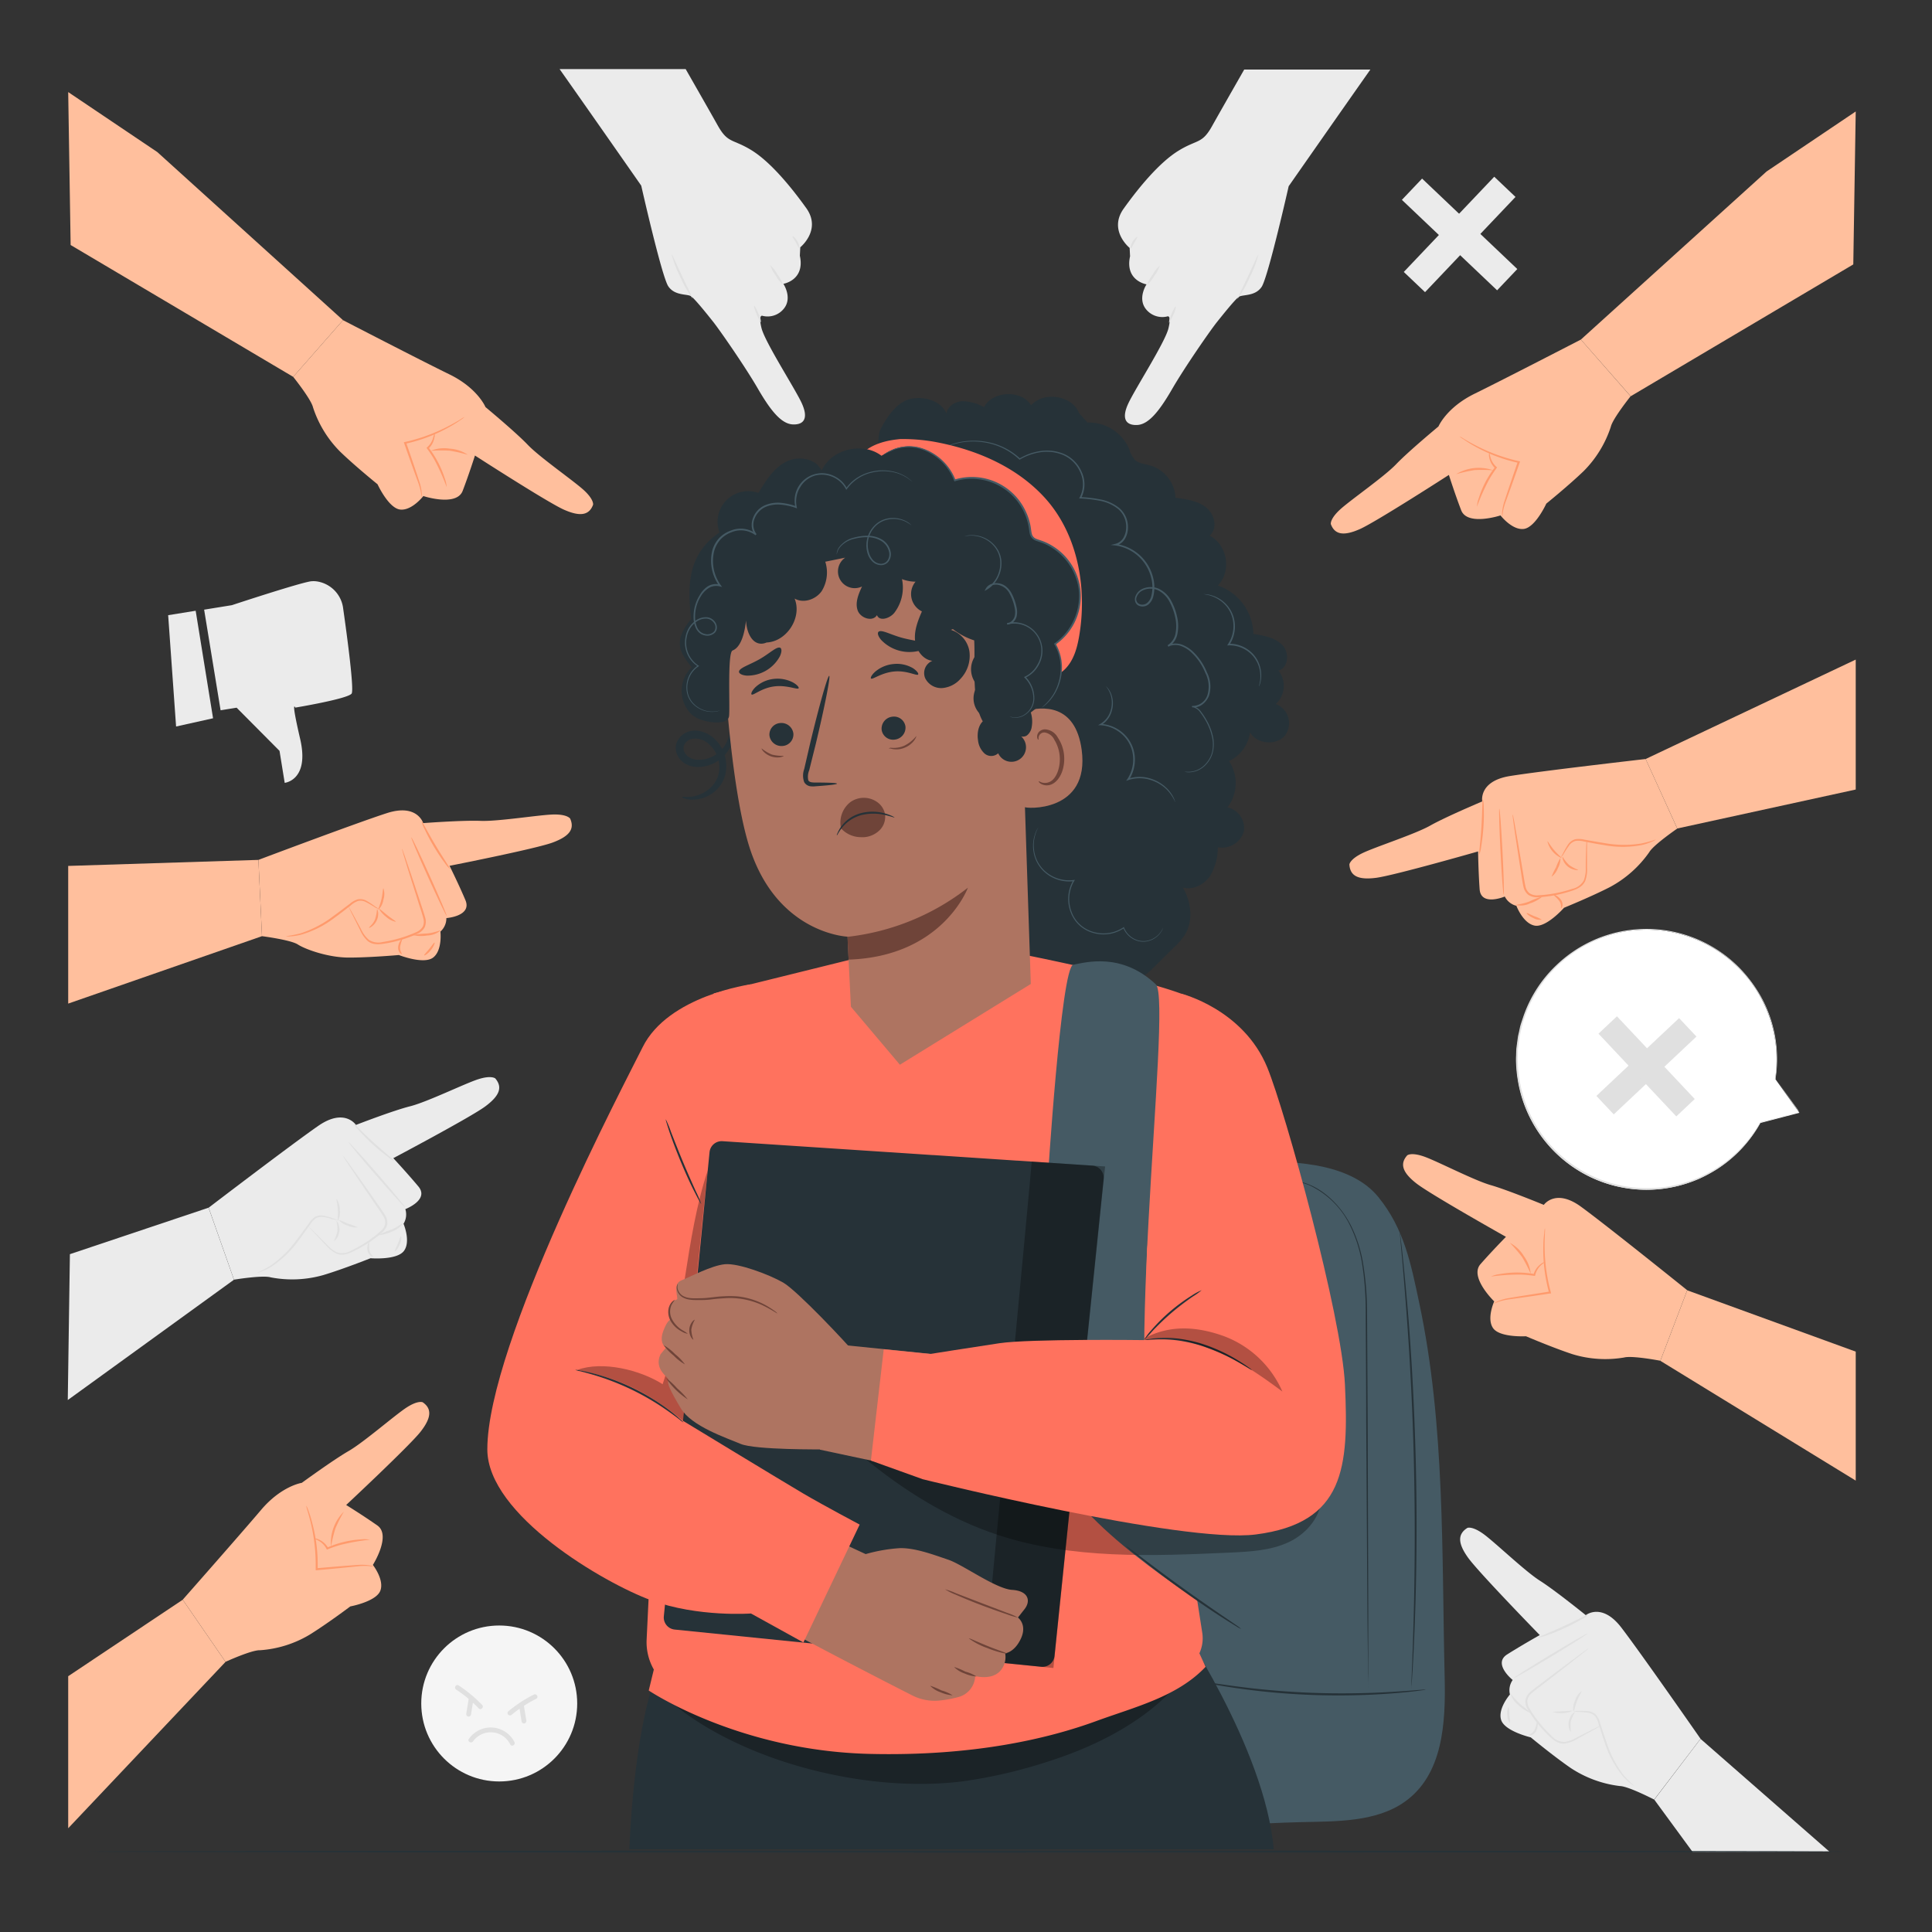 <svg xmlns="http://www.w3.org/2000/svg" viewBox="0 0 500 500"><rect x="0" y="0" width="500" height="500" fill="#333333" stroke="none"/><g id="freepik--background-complete--inject-2"><path d="M128.18,279.1s-1-.89-4.43.21-13.2,5.89-17.63,7-14,4.82-14,4.82-2.93-4.47-9.72.22S54,312.55,54,312.55l6.56,18.63s7.4-1.23,9.5-.6A29.44,29.44,0,0,0,83.63,330c5.21-1.56,12.26-4.37,12.26-4.37s6.86.57,8.67-1.92-.13-7-.13-7a4.59,4.59,0,0,0,.47-3.79s6.28-2.39,3.38-5.86-6.49-7.33-6.49-7.33,20-10.58,23.78-13.38S130.1,281.35,128.18,279.1Z" style="fill:#ebebeb"></path><path d="M102.14,300.53a7.8,7.8,0,0,1-1.77-1.15,49.61,49.61,0,0,1-3.93-3.24c-1.46-1.34-2.72-2.64-3.58-3.61a7.65,7.65,0,0,1-1.3-1.67c.11-.1,2.31,2.24,5.23,4.9S102.23,300.41,102.14,300.53Z" style="fill:#e0e0e0"></path><path d="M104.83,312.43c-.11.09-3.47-3.61-7.52-8.27s-7.23-8.51-7.13-8.6,3.48,3.6,7.53,8.26S104.94,312.33,104.83,312.43Z" style="fill:#e0e0e0"></path><path d="M79.62,317.25s.14.09.37.3l1,.95,3.58,3.56a8.37,8.37,0,0,0,2.67,2.06,4.58,4.58,0,0,0,3.68-.49,33.68,33.68,0,0,0,7.58-5,3.5,3.5,0,0,0,1.17-1.86,3.12,3.12,0,0,0-.5-2.06c-.77-1.27-1.68-2.49-2.46-3.65l-4.21-6.2-2.81-4.2L89,299.54a1.69,1.69,0,0,1-.23-.43,2.3,2.3,0,0,1,.32.37l.82,1.1,2.94,4.1,4.31,6.13c.8,1.18,1.68,2.33,2.51,3.68a3.67,3.67,0,0,1,.56,2.39A4,4,0,0,1,98.86,319a32.57,32.57,0,0,1-7.74,5,7.79,7.79,0,0,1-2,.67,3.68,3.68,0,0,1-2-.21,8.56,8.56,0,0,1-2.77-2.2l-3.47-3.68-.92-1A2,2,0,0,1,79.62,317.25Z" style="fill:#e0e0e0"></path><path d="M66.52,329.4A33.84,33.84,0,0,0,70,327.55a28.25,28.25,0,0,0,6.76-6.65c1.14-1.48,2.17-2.94,3.14-4.25a6,6,0,0,1,1.64-1.73,3.35,3.35,0,0,1,2.08-.33,17.52,17.52,0,0,1,2.82.82c.65.2,1,.24,1,.28a2.44,2.44,0,0,1-1.07-.09c-.69-.11-1.63-.52-2.81-.65a3,3,0,0,0-1.82.35,5.6,5.6,0,0,0-1.47,1.63c-1,1.32-2,2.79-3.12,4.28a26.1,26.1,0,0,1-7,6.65,13.75,13.75,0,0,1-2.65,1.27A3.69,3.69,0,0,1,66.52,329.4Z" style="fill:#e0e0e0"></path><path d="M87.43,316c-.15,0,.08-1.3,0-2.86s-.46-2.79-.32-2.84a4.71,4.71,0,0,1,.84,2.81A4.78,4.78,0,0,1,87.43,316Z" style="fill:#e0e0e0"></path><path d="M92.64,317.64a4.73,4.73,0,0,1-2.69-.47,4.8,4.8,0,0,1-2.31-1.45,14.45,14.45,0,0,1,2.5,1A16,16,0,0,1,92.64,317.64Z" style="fill:#e0e0e0"></path><path d="M86.45,321.12a10.84,10.84,0,0,0,.87-2.52,10.63,10.63,0,0,0-.27-2.66s.29.2.5.69a4.09,4.09,0,0,1-.46,3.94C86.77,321,86.49,321.17,86.45,321.12Z" style="fill:#e0e0e0"></path><path d="M97.85,319.68a21.3,21.3,0,0,1,3.36-1.43c1.86-.76,3.06-1.85,3.17-1.75a5.79,5.79,0,0,1-3,2.23A9.33,9.33,0,0,1,97.85,319.68Z" style="fill:#e0e0e0"></path><path d="M96.57,325.19c0,.06-.31.06-.67-.2a2.25,2.25,0,0,1-.81-1.44,3.71,3.71,0,0,1,.13-1.6c.12-.39.24-.61.31-.6s-.06,1,.07,2.12a2.64,2.64,0,0,0,.55,1.25C96.38,325,96.59,325.11,96.57,325.19Z" style="fill:#e0e0e0"></path><path d="M102.17,323.86c-.12-.09.35-.91.79-2s.69-2,.84-1.95a3.26,3.26,0,0,1-.36,2.15C103,323.21,102.28,323.94,102.17,323.86Z" style="fill:#e0e0e0"></path><polygon points="53.98 312.55 18.09 324.58 17.54 362.33 60.55 331.19 53.98 312.55" style="fill:#ebebeb"></polygon><path d="M322,18c-3.82,6.69-7.26,12.73-8.29,14.58C311.08,37.33,309.88,36,305,39s-10.17,9.35-14.2,15,1.55,10.16,1.55,10.16l.11,2.16c-1.39,6.36,4.26,7.27,4.26,7.27s-2.41,3.6-.14,6.43a5.41,5.41,0,0,0,5.53,1.87s1.14-.54.29,3.06-8.49,15.43-10.36,19.39-.73,5.76,2.22,5.65,5.71-3.48,9.08-9.3,9.93-15.24,11.56-17.28,4.75-5.94,5.71-6.59,4.21-.06,5.9-2.58,7-26.05,7-26.05S347.05,28.8,354.65,18Z" style="fill:#ebebeb"></path><path d="M325.67,65.88a27.33,27.33,0,0,1-2.26,5.93,27.23,27.23,0,0,1-3.13,5.51c-.13-.07,1.18-2.58,2.66-5.74S325.53,65.83,325.67,65.88Z" style="fill:#e0e0e0"></path><path d="M300.16,68.73a8.91,8.91,0,0,1-1.43,2.66,8.79,8.79,0,0,1-1.87,2.37,8.91,8.91,0,0,1,1.43-2.66A8.77,8.77,0,0,1,300.16,68.73Z" style="fill:#e0e0e0"></path><path d="M294.34,61.3c.11.11-.35.72-.8,1.53s-.74,1.51-.89,1.47-.06-.85.44-1.73S294.25,61.2,294.34,61.3Z" style="fill:#e0e0e0"></path><path d="M304.28,79.32a5,5,0,0,1-.63,2.17c-.48,1.15-1,2-1.11,2a5.15,5.15,0,0,1,.63-2.18C303.65,80.15,304.15,79.26,304.28,79.32Z" style="fill:#e0e0e0"></path><path d="M177.45,17.88c3.82,6.68,7.26,12.72,8.29,14.57,2.65,4.74,3.85,3.42,8.72,6.41s10.16,9.36,14.2,15S207.11,64,207.11,64L207,66.17c1.39,6.37-4.26,7.28-4.26,7.28s2.41,3.6.13,6.42a5.39,5.39,0,0,1-5.52,1.87s-1.14-.54-.3,3.07,8.5,15.42,10.37,19.38.73,5.77-2.22,5.65-5.71-3.47-9.08-9.29-9.94-15.24-11.56-17.28-4.75-5.94-5.72-6.6-4.2-.06-5.89-2.58-7-26.05-7-26.05-13.52-19.38-21.13-30.16Z" style="fill:#ebebeb"></path><path d="M173.8,65.74c.14,0,1.24,2.56,2.73,5.71s2.79,5.66,2.66,5.73a26.88,26.88,0,0,1-3.13-5.51A27.13,27.13,0,0,1,173.8,65.74Z" style="fill:#e0e0e0"></path><path d="M199.31,68.6A8.79,8.79,0,0,1,201.18,71a8.8,8.8,0,0,1,1.43,2.65,8.79,8.79,0,0,1-1.87-2.37A9.06,9.06,0,0,1,199.31,68.6Z" style="fill:#e0e0e0"></path><path d="M205.12,61.16c.1-.1.77.4,1.26,1.27s.57,1.71.44,1.73-.44-.67-.89-1.47S205,61.27,205.12,61.16Z" style="fill:#e0e0e0"></path><path d="M195.19,79.18c.13-.05.62.83,1.11,2a5.15,5.15,0,0,1,.63,2.18c-.14.06-.63-.83-1.11-2S195.05,79.24,195.19,79.18Z" style="fill:#e0e0e0"></path><path d="M57.09,183.82l4.15-.67,11.1,11.17,1.34,8.28s6.49-.64,4-11.37-1.25-8.1-1.25-8.1S90,180.87,91,179.5c.68-1-1.13-14.59-2.18-21.95a8.06,8.06,0,0,0-6.93-7.1,6.25,6.25,0,0,0-1.5,0C77,151,60,156.62,60,156.62l-7.17,1.16Z" style="fill:#ebebeb"></path><polygon points="45.57 188.02 43.52 159.21 50.64 158.06 55.14 185.89 45.57 188.02" style="fill:#ebebeb"></polygon><rect x="373.95" y="43.69" width="7.59" height="33.99" transform="translate(145.68 -243.49) rotate(43.53)" style="fill:#ebebeb"></rect><rect x="373.95" y="43.69" width="7.59" height="33.99" transform="translate(73.58 292.75) rotate(-46.47)" style="fill:#ebebeb"></rect><circle cx="129.2" cy="440.86" r="20.18" style="fill:#f5f5f5"></circle><path d="M118.06,437.27a32.71,32.71,0,0,1,5.83,4.86c.56.58,1.44-.3.89-.89a35.39,35.39,0,0,0-6.08-5.05c-.68-.44-1.31.64-.64,1.08Z" style="fill:#e0e0e0"></path><path d="M121.28,439.74l-.6,3.71a.62.62,0,0,0,1.2.34c.2-1.24.4-2.48.61-3.72a.65.65,0,0,0-.44-.77.63.63,0,0,0-.77.44Z" style="fill:#e0e0e0"></path><path d="M138.15,438.56a35.17,35.17,0,0,0-6.61,4.33.64.64,0,0,0,0,.89.65.65,0,0,0,.88,0,34,34,0,0,1,6.36-4.14c.72-.36.09-1.44-.63-1.08Z" style="fill:#e0e0e0"></path><path d="M134.4,441.85l.6,3.72a.62.62,0,0,0,.77.43.64.64,0,0,0,.44-.76c-.21-1.24-.41-2.48-.61-3.72a.64.64,0,0,0-.77-.44.64.64,0,0,0-.43.77Z" style="fill:#e0e0e0"></path><path d="M122.42,450.66a5.64,5.64,0,0,1,9.63.79c.37.72,1.45.09,1.08-.63a6.89,6.89,0,0,0-11.79-.79c-.47.65.61,1.28,1.08.63Z" style="fill:#e0e0e0"></path><path d="M465.67,288l-10.14,2.64a33.66,33.66,0,1,1,3.89-11.43v0Z" style="fill:#fff"></path><path d="M465.67,288l-.38-.57-1.17-1.68-4.62-6.61-.09-.13-.06.14v0l.16.05a33.38,33.38,0,0,0-3.75-21.24,36.07,36.07,0,0,0-3.12-4.66,33.36,33.36,0,0,0-9.16-8.08,33.7,33.7,0,0,0-40.51,4.4,33.12,33.12,0,0,0-8.76,13.55c-.22.66-.45,1.32-.66,2s-.31,1.35-.46,2l-.23,1-.14,1-.27,2c-.07.68-.06,1.37-.09,2.05a17.21,17.21,0,0,0,0,2,31.63,31.63,0,0,0,.39,4,33.76,33.76,0,0,0,29.41,28.44,33.79,33.79,0,0,0,12.23-.79,37,37,0,0,0,5.33-1.8,43.71,43.71,0,0,0,4.62-2.48,33.54,33.54,0,0,0,11.3-12.05l-.05,0,7.55-2,1.92-.52.64-.18-.68.16-1.95.49-7.53,1.91h0l0,0a33.49,33.49,0,0,1-11.3,11.91,45,45,0,0,1-4.59,2.44,37.57,37.57,0,0,1-5.28,1.76,33.6,33.6,0,0,1-35.49-13.18,34.09,34.09,0,0,1-5.69-14.24,30.51,30.51,0,0,1-.37-4,15,15,0,0,1,0-2c0-.67,0-1.35.09-2l.27-2,.13-1,.23-1c.16-.66.31-1.33.47-2s.43-1.3.64-2a33.5,33.5,0,0,1,21.82-21,33.42,33.42,0,0,1,36,11.24,36.92,36.92,0,0,1,3.11,4.61,31.83,31.83,0,0,1,2.15,4.72,33.66,33.66,0,0,1,1.68,16.35l-.09.63.26-.58v0l-.15,0,4.67,6.5,1.21,1.68Z" style="fill:#e0e0e0"></path><rect x="422.86" y="261.24" width="6.56" height="29.39" transform="translate(335.09 -223.51) rotate(46.75)" style="fill:#e0e0e0"></rect><rect x="422.86" y="261.24" width="6.56" height="29.39" transform="translate(-73.31 366.97) rotate(-43.25)" style="fill:#e0e0e0"></rect><path d="M379.76,395.42s1.21-.55,4.14,1.56,10.76,9.66,14.62,12.1S410.4,418,410.4,418s4.15-3.35,9.18,3.19S440.1,450,440.1,450l-12,15.73s-6.66-3.45-8.86-3.5a29.4,29.4,0,0,1-12.75-4.68c-4.48-3.08-10.33-7.92-10.33-7.92s-6.71-1.57-7.66-4.49,2.27-6.61,2.27-6.61a4.59,4.59,0,0,1,.71-3.75s-5.24-4.2-1.42-6.62,8.43-5,8.43-5-15.79-16.2-18.53-20S377.24,397,379.76,395.42Z" style="fill:#ebebeb"></path><path d="M398,423.8c0-.14,3-1.25,6.56-2.9s6.41-3.18,6.48-3a7.73,7.73,0,0,1-1.74,1.19c-1.13.66-2.72,1.51-4.53,2.34a50.14,50.14,0,0,1-4.72,1.88A7.64,7.64,0,0,1,398,423.8Z" style="fill:#e0e0e0"></path><path d="M391.74,434.3c-.07-.12,4.15-2.81,9.43-6s9.62-5.68,9.69-5.56-4.14,2.81-9.42,6S391.82,434.42,391.74,434.3Z" style="fill:#e0e0e0"></path><path d="M414.26,446.62s-.13.11-.4.28l-1.19.68L408.24,450a8.61,8.61,0,0,1-3.32,1.24,3.7,3.7,0,0,1-2-.42,8,8,0,0,1-1.71-1.26,32.43,32.43,0,0,1-5.82-7.15,4,4,0,0,1-.6-2.46,3.66,3.66,0,0,1,1.27-2.11c1.21-1,2.4-1.85,3.52-2.73l6-4.51,4.06-3,1.12-.8c.26-.17.4-.26.41-.24a2.4,2.4,0,0,1-.34.33l-1.07.87-4,3.14-5.91,4.6c-1.1.87-2.33,1.74-3.46,2.71a3.14,3.14,0,0,0-1.1,1.82,3.44,3.44,0,0,0,.54,2.13,33.29,33.29,0,0,0,5.69,7.05,4.52,4.52,0,0,0,3.34,1.6,8.28,8.28,0,0,0,3.18-1.14l4.5-2.29,1.24-.6A2.32,2.32,0,0,1,414.26,446.62Z" style="fill:#e0e0e0"></path><path d="M423,462.21a3.51,3.51,0,0,1-.91-.58,13.26,13.26,0,0,1-2.13-2,26,26,0,0,1-4.6-8.46c-.64-1.77-1.16-3.49-1.65-5a5.48,5.48,0,0,0-.9-2,2.93,2.93,0,0,0-1.63-.88,25.08,25.08,0,0,0-2.87-.25,2.46,2.46,0,0,1-1.05-.25s.39,0,1.07,0a18.22,18.22,0,0,1,2.93.08,3.32,3.32,0,0,1,1.87,1,5.89,5.89,0,0,1,1,2.15c.52,1.54,1.05,3.25,1.68,5a28.3,28.3,0,0,0,4.39,8.41A31.13,31.13,0,0,0,423,462.21Z" style="fill:#e0e0e0"></path><path d="M407.22,443a4.62,4.62,0,0,1,.41-2.9,4.67,4.67,0,0,1,1.66-2.42c.12.1-.62,1.15-1.18,2.61S407.37,443,407.22,443Z" style="fill:#e0e0e0"></path><path d="M401.74,443a360.81,360.81,0,0,0,5.36-.3,7.05,7.05,0,0,1-5.36.3Z" style="fill:#e0e0e0"></path><path d="M406.57,448.22c-.05,0-.27-.22-.45-.72a4.13,4.13,0,0,1,.78-3.9c.35-.4.65-.55.69-.5a10.57,10.57,0,0,0-1.07,2.45A10.34,10.34,0,0,0,406.57,448.22Z" style="fill:#e0e0e0"></path><path d="M396.16,443.35a9.39,9.39,0,0,1-3.1-2,5.72,5.72,0,0,1-2.13-3A35,35,0,0,0,393.4,441C394.91,442.25,396.26,443.21,396.16,443.35Z" style="fill:#e0e0e0"></path><path d="M395.69,449c0-.07.24-.12.54-.32a2.57,2.57,0,0,0,.91-1c.46-1,.54-2,.72-2s.11.26.1.66a3.75,3.75,0,0,1-.36,1.57,2.2,2.2,0,0,1-1.22,1.12C396,449.14,395.69,449.05,395.69,449Z" style="fill:#e0e0e0"></path><path d="M390.77,446a3.3,3.3,0,0,1-.67-2.08,3.25,3.25,0,0,1,.32-2.16,7.7,7.7,0,0,1,.2,2.11A8.5,8.5,0,0,1,390.77,446Z" style="fill:#e0e0e0"></path><polygon points="440.1 450.02 473.44 479.19 438.06 479.3 428.13 465.75 440.1 450.02" style="fill:#ebebeb"></polygon></g><g id="freepik--Table--inject-2"><path d="M479.33,479.19c0,.15-102.23.26-228.32.26s-228.34-.11-228.34-.26,102.21-.26,228.34-.26S479.33,479.05,479.33,479.19Z" style="fill:#263238"></path></g><g id="freepik--Hands--inject-2"><path d="M147.56,211.86s-.69-1.14-4.3-1.07-14.34,1.84-18.91,1.65-14.83.58-14.83.58-1.51-5.12-9.37-2.59-33.27,12.11-33.27,12.11l.92,19.74s7.44.95,9.28,2.15,7.72,3.38,13.15,3.39,13-.66,13-.66,6.41,2.53,8.86.66,1.89-6.73,1.89-6.73a4.59,4.59,0,0,0,1.54-3.49s6.69-.48,4.93-4.65-4.11-8.88-4.11-8.88,22.19-4.37,26.62-6S148.75,214.56,147.56,211.86Z" style="fill:#ffbf9d"></path><path d="M116.46,224.89a8,8,0,0,1-1.38-1.61c-.78-1-1.8-2.53-2.82-4.23a50.08,50.08,0,0,1-2.39-4.5,7.92,7.92,0,0,1-.77-2c.14-.06,1.58,2.81,3.61,6.2S116.58,224.8,116.46,224.89Z" style="fill:#ff9a6c"></path><path d="M115.61,237.06c-.13.06-2.29-4.46-4.83-10.08s-4.48-10.23-4.34-10.29,2.29,4.45,4.82,10.08S115.74,237,115.61,237.06Z" style="fill:#ff9a6c"></path><path d="M90.08,234.42a2.14,2.14,0,0,1,.26.4c.19.32.41.72.68,1.19l2.41,4.44a8.33,8.33,0,0,0,2,2.75,4.56,4.56,0,0,0,3.66.58,33.71,33.71,0,0,0,8.69-2.57,3.54,3.54,0,0,0,1.66-1.45,3.14,3.14,0,0,0,.11-2.12c-.37-1.44-.89-2.86-1.3-4.2-.84-2.67-1.61-5.09-2.26-7.15s-1.1-3.61-1.48-4.83c-.15-.52-.27-1-.37-1.32a1.6,1.6,0,0,1-.1-.47,1.8,1.8,0,0,1,.2.44c.13.35.28.78.47,1.29l1.63,4.78c.68,2,1.48,4.45,2.37,7.11.42,1.35.93,2.71,1.34,4.24a3.62,3.62,0,0,1-.15,2.46,4,4,0,0,1-1.89,1.68,32.38,32.38,0,0,1-8.85,2.58,8,8,0,0,1-2.12.07,3.74,3.74,0,0,1-1.88-.79,8.56,8.56,0,0,1-2-2.91c-.92-1.85-1.69-3.37-2.26-4.51-.23-.5-.43-.91-.59-1.24S90.06,234.43,90.08,234.42Z" style="fill:#ff9a6c"></path><path d="M74,242.28a29.68,29.68,0,0,0,3.88-.76,28.5,28.5,0,0,0,8.39-4.43c1.52-1.09,2.92-2.19,4.23-3.16a5.8,5.8,0,0,1,2.07-1.18,3.32,3.32,0,0,1,2.08.27,18.9,18.9,0,0,1,2.46,1.6c.57.38.92.53.9.56a2.41,2.41,0,0,1-1-.39,26.4,26.4,0,0,0-2.5-1.43,3,3,0,0,0-1.84-.19,5.48,5.48,0,0,0-1.88,1.14c-1.29,1-2.69,2.11-4.22,3.21A26.08,26.08,0,0,1,78,241.87a14.47,14.47,0,0,1-2.9.46A3.31,3.31,0,0,1,74,242.28Z" style="fill:#ff9a6c"></path><path d="M97.91,235.46c-.13-.08.46-1.23.81-2.75s.35-2.8.51-2.81a4.73,4.73,0,0,1,0,2.93A4.66,4.66,0,0,1,97.91,235.46Z" style="fill:#ff9a6c"></path><path d="M102.43,238.55a5,5,0,0,1-2.44-1.23c-1.21-.93-1.9-2-1.79-2.06s1,.76,2.11,1.65S102.5,238.41,102.43,238.55Z" style="fill:#ff9a6c"></path><path d="M95.5,240.1c-.09-.13,1-.81,1.56-2.17a10.81,10.81,0,0,0,.51-2.63c.06,0,.21.28.28.81a4,4,0,0,1-.31,2,4.13,4.13,0,0,1-1.26,1.62C95.85,240.07,95.53,240.15,95.5,240.1Z" style="fill:#ff9a6c"></path><path d="M106.83,242a21.81,21.81,0,0,1,3.64-.41c2-.19,3.46-.89,3.53-.76a5.74,5.74,0,0,1-3.47,1.28A9.53,9.53,0,0,1,106.83,242Z" style="fill:#ff9a6c"></path><path d="M104,246.9s-.31,0-.58-.38a2.2,2.2,0,0,1-.36-1.62,3.58,3.58,0,0,1,.59-1.49c.22-.34.4-.52.46-.48s-.35,1-.54,2a2.65,2.65,0,0,0,.17,1.35C103.9,246.66,104.07,246.84,104,246.9Z" style="fill:#ff9a6c"></path><path d="M109.77,247.24c-.09-.12.6-.77,1.32-1.67s1.24-1.69,1.37-1.62-.19,1-1,2S109.85,247.35,109.77,247.24Z" style="fill:#ff9a6c"></path><polygon points="66.88 222.54 17.65 224.1 17.65 259.73 67.8 242.28 66.88 222.54" style="fill:#ffbf9d"></polygon><path d="M349.22,223.72s.1-1.32,3.34-2.91,13.6-4.9,17.58-7.15,13.46-6.25,13.46-6.25-1-5.25,7.16-6.57,35.13-4.41,35.13-4.41l8.19,18s-6.19,4.24-7.28,6.15a29.31,29.31,0,0,1-10.16,9c-4.84,2.49-11.87,5.35-11.87,5.35s-4.55,5.17-7.58,4.62-4.75-5.13-4.75-5.13a4.59,4.59,0,0,1-3-2.4s-6.18,2.62-6.51-1.89-.4-9.78-.4-9.78-21.74,6.23-26.41,6.83S349.4,226.68,349.22,223.72Z" style="fill:#ffbf9d"></path><path d="M382.84,221.13c-.15,0,.3-3.2.55-7.14s.23-7.15.39-7.16a8.45,8.45,0,0,1,.21,2.1,47.73,47.73,0,0,1-.08,5.09,50.64,50.64,0,0,1-.58,5.06A7.64,7.64,0,0,1,382.84,221.13Z" style="fill:#ff9a6c"></path><path d="M389.15,231.58c-.14,0-.51-5-.82-11.15s-.45-11.16-.31-11.17.51,5,.83,11.15S389.29,231.57,389.15,231.58Z" style="fill:#ff9a6c"></path><path d="M410.67,217.58a2.7,2.7,0,0,1,.05.48c0,.38,0,.83,0,1.37,0,1.28,0,3,0,5.06a8.41,8.41,0,0,1-.47,3.51,3.72,3.72,0,0,1-1.32,1.55,7.45,7.45,0,0,1-1.91.91,32.68,32.68,0,0,1-9.06,1.75,4.07,4.07,0,0,1-2.45-.64,3.66,3.66,0,0,1-1.25-2.12c-.34-1.55-.5-3-.74-4.39-.43-2.77-.81-5.27-1.14-7.4s-.54-3.74-.72-5c-.07-.54-.13-1-.17-1.37a1.47,1.47,0,0,1,0-.48,1.78,1.78,0,0,1,.13.47c.07.37.16.81.27,1.35l.88,5c.36,2.13.79,4.62,1.25,7.39.25,1.37.44,2.88.76,4.33a3.14,3.14,0,0,0,1.07,1.83,3.48,3.48,0,0,0,2.14.53,33.42,33.42,0,0,0,8.9-1.67,4.55,4.55,0,0,0,3-2.19,8.52,8.52,0,0,0,.5-3.34c0-2.07.08-3.77.11-5,0-.54.05-1,.06-1.37A1.58,1.58,0,0,1,410.67,217.58Z" style="fill:#ff9a6c"></path><path d="M428.53,217.26a3,3,0,0,1-.94.53,13.75,13.75,0,0,1-2.78.92,25.87,25.87,0,0,1-9.64,0c-1.86-.28-3.62-.63-5.21-.93a5.64,5.64,0,0,0-2.2-.15,3,3,0,0,0-1.54,1,27,27,0,0,0-1.58,2.41,2.56,2.56,0,0,1-.71.81s.21-.32.54-.91a18.69,18.69,0,0,1,1.46-2.55,3.3,3.3,0,0,1,1.73-1.19,5.81,5.81,0,0,1,2.38.1c1.61.27,3.36.61,5.21.89a28.3,28.3,0,0,0,9.48.11A29.18,29.18,0,0,0,428.53,217.26Z" style="fill:#ff9a6c"></path><path d="M404.17,222.08a6.37,6.37,0,0,1-3.7-4.34c.14-.06.72,1.09,1.73,2.27S404.25,222,404.17,222.08Z" style="fill:#ff9a6c"></path><path d="M401.55,226.89a15.35,15.35,0,0,1,1.15-2.42,13.68,13.68,0,0,1,1.13-2.43,4.94,4.94,0,0,1-.66,2.65A4.76,4.76,0,0,1,401.55,226.89Z" style="fill:#ff9a6c"></path><path d="M408.43,225.11c0,.06-.32.13-.85,0a4.09,4.09,0,0,1-3.06-2.53c-.18-.5-.18-.83-.11-.84a10.27,10.27,0,0,0,1.65,2.1A10.66,10.66,0,0,0,408.43,225.11Z" style="fill:#ff9a6c"></path><path d="M399.21,232a9.52,9.52,0,0,1-3.23,1.79,5.74,5.74,0,0,1-3.68.44c0-.14,1.63-.2,3.5-.93A20.79,20.79,0,0,1,399.21,232Z" style="fill:#ff9a6c"></path><path d="M404,235.05c-.07,0,0-.27,0-.62a2.55,2.55,0,0,0-.48-1.29c-.66-.88-1.52-1.44-1.41-1.58s.28,0,.63.22a3.77,3.77,0,0,1,1.21,1.06,2.27,2.27,0,0,1,.41,1.61C404.22,234.89,404,235.08,404,235.05Z" style="fill:#ff9a6c"></path><path d="M399,238a3.21,3.21,0,0,1-2.15-.4c-1.12-.48-1.84-1.19-1.75-1.3s.91.37,2,.83A8.79,8.79,0,0,1,399,238Z" style="fill:#ff9a6c"></path><polygon points="425.89 196.43 480.26 170.7 480.26 204.33 434.08 214.41 425.89 196.43" style="fill:#ffbf9d"></polygon><path d="M364.19,299s1-.86,4.37.32,12.9,6.15,17.24,7.39,13.74,5.11,13.74,5.11,3-4.34,9.6.46,27.51,21.63,27.51,21.63l-6.95,18.25s-7.28-1.4-9.38-.84a29,29,0,0,1-13.4-.87c-5.1-1.68-12-4.63-12-4.63s-6.8.39-8.52-2.11.3-6.91.3-6.91h0s-6.5-6.27-3.56-9.63,6.6-7.08,6.6-7.08-19.49-10.95-23.16-13.81S362.24,301.19,364.19,299Z" style="fill:#ffbf9d"></path><polygon points="436.65 333.93 480.26 349.8 480.26 383.18 429.7 352.18 436.65 333.93" style="fill:#ffbf9d"></polygon><path d="M399.82,317.85a5.58,5.58,0,0,1,0,1.24c0,.8-.09,2-.08,3.38a46.55,46.55,0,0,0,1.36,11c.09.33.18.65.26,1l.07.28-.29,0c-4.09.62-7.76,1.14-10.4,1.5a15.72,15.72,0,0,0-3,.67c-.69.25-1.05.46-1.07.42a3.16,3.16,0,0,1,1-.6,12.89,12.89,0,0,1,3.06-.84c2.63-.45,6.28-1,10.38-1.66l-.22.32c-.08-.3-.16-.63-.25-1a41.55,41.55,0,0,1-1.23-11.13c0-1.43.15-2.59.25-3.39A5.67,5.67,0,0,1,399.82,317.85Z" style="fill:#ff9a6c"></path><path d="M399.9,326.59c0,.05-.39.25-1,.76a5.14,5.14,0,0,0-1.58,2.63l-.05.21-.22,0a32,32,0,0,0-3.37-.32,52.64,52.64,0,0,0-7.83.5,7.59,7.59,0,0,1,2.24-.63,24.69,24.69,0,0,1,5.61-.39,25.85,25.85,0,0,1,3.43.38l-.27.18a5,5,0,0,1,1.86-2.74A2.29,2.29,0,0,1,399.9,326.59Z" style="fill:#ff9a6c"></path><path d="M390.76,321.65a9.09,9.09,0,0,1,3.6,3.4,9.38,9.38,0,0,1,1.8,4.62,41.1,41.1,0,0,0-2.23-4.33A40.64,40.64,0,0,0,390.76,321.65Z" style="fill:#ff9a6c"></path><path d="M344.42,135.64s-.29-1.28,2.32-3.71,11.47-8.53,14.59-11.8,10.94-9.76,10.94-9.76,2.05-4.9,9.38-8.49,27.48-14,27.48-14L422,102.55s-4.64,5.79-5.12,7.9a29,29,0,0,1-7,11.44c-3.87,3.73-9.7,8.45-9.7,8.45s-2.83,6.2-5.85,6.55-6-3.5-6-3.5h0s-8.58,2.83-10.18-1.34-3.18-9.14-3.18-9.14-18.79,12.12-23,14S345.43,138.38,344.42,135.64Z" style="fill:#ffbf9d"></path><polygon points="409.13 87.88 457.19 44.38 480.26 28.85 479.63 68.43 422.02 102.55 409.13 87.88" style="fill:#ffbf9d"></polygon><path d="M377.71,112.93a7.07,7.07,0,0,1,1.09.61c.68.41,1.68,1,2.94,1.65a46.13,46.13,0,0,0,10.37,3.93l1,.23.29.06-.1.28c-1.36,3.9-2.61,7.39-3.53,9.89a15.28,15.28,0,0,0-.83,3c-.1.72-.09,1.13-.13,1.14a3,3,0,0,1-.06-1.16,12.73,12.73,0,0,1,.68-3.1c.83-2.54,2-6,3.38-10l.19.33-1-.22a41.2,41.2,0,0,1-10.41-4.12,31.47,31.47,0,0,1-2.88-1.8A5.09,5.09,0,0,1,377.71,112.93Z" style="fill:#ff9a6c"></path><path d="M385.47,117c.07,0,0,.46.23,1.21a5.15,5.15,0,0,0,1.58,2.62l.17.14-.14.18c-.6.82-1.24,1.78-1.86,2.83a53.6,53.6,0,0,0-3.21,7.15,7.1,7.1,0,0,1,.49-2.27,25.1,25.1,0,0,1,2.27-5.15,25.61,25.61,0,0,1,1.94-2.85l0,.32a5.09,5.09,0,0,1-1.55-2.92A2.41,2.41,0,0,1,385.47,117Z" style="fill:#ff9a6c"></path><path d="M376.84,122.72a11.29,11.29,0,0,1,9.61-1,38.11,38.11,0,0,0-4.86-.06A39.1,39.1,0,0,0,376.84,122.72Z" style="fill:#ff9a6c"></path><path d="M153.49,130.62s.29-1.28-2.33-3.71-11.46-8.53-14.58-11.8-10.94-9.76-10.94-9.76-2-4.9-9.38-8.49-27.49-14-27.49-14L75.88,97.53s4.65,5.79,5.13,7.9a28.88,28.88,0,0,0,7,11.44c3.86,3.74,9.7,8.46,9.7,8.46s2.83,6.19,5.85,6.54,6-3.49,6-3.49h0s8.58,2.82,10.18-1.35,3.18-9.14,3.18-9.14,18.78,12.12,23,14S152.48,133.36,153.49,130.62Z" style="fill:#ffbf9d"></path><polygon points="88.77 82.86 40.72 39.36 17.65 23.83 18.28 63.41 75.88 97.53 88.77 82.86" style="fill:#ffbf9d"></polygon><path d="M120.2,107.92a6,6,0,0,1-1,.77,32.94,32.94,0,0,1-2.88,1.8,41.13,41.13,0,0,1-10.42,4.12l-1,.23.19-.34c1.36,3.91,2.55,7.41,3.38,10a12.73,12.73,0,0,1,.68,3.1,3.21,3.21,0,0,1-.06,1.16s0-.41-.13-1.14a15.28,15.28,0,0,0-.83-3c-.92-2.5-2.17-6-3.53-9.89l-.1-.27.29-.07,1-.23a46.13,46.13,0,0,0,10.37-3.93c1.26-.66,2.26-1.24,2.94-1.65A5.57,5.57,0,0,1,120.2,107.92Z" style="fill:#ff9a6c"></path><path d="M112.43,111.93a2.17,2.17,0,0,1,0,1.26,5,5,0,0,1-1.54,2.92l0-.32a25.8,25.8,0,0,1,4.21,8,7.44,7.44,0,0,1,.49,2.28,52.75,52.75,0,0,0-3.21-7.16,32.34,32.34,0,0,0-1.87-2.83l-.13-.18.16-.14a5.11,5.11,0,0,0,1.59-2.62C112.39,112.39,112.37,111.93,112.43,111.93Z" style="fill:#ff9a6c"></path><path d="M121.07,117.7a38.61,38.61,0,0,0-4.75-1.07,37.13,37.13,0,0,0-4.86.05,9.11,9.11,0,0,1,4.92-.57A9.26,9.26,0,0,1,121.07,117.7Z" style="fill:#ff9a6c"></path><path d="M109.4,362.91s-1.17-.59-4.17,1.35-11.07,9-15,11.26-12.13,8.24-12.13,8.24-5.26.78-10.53,7S47.29,414,47.29,414l11.08,16.08s6.74-3.09,8.91-3a28.84,28.84,0,0,0,12.81-4c4.57-2.83,10.57-7.34,10.57-7.34s6.69-1.23,7.77-4.07S96.5,405,96.5,405h0s4.83-7.63,1.17-10.2-8.08-5.31-8.08-5.31,16.33-15.26,19.21-18.91S111.81,364.56,109.4,362.91Z" style="fill:#ffbf9d"></path><polygon points="47.29 414.01 17.65 433.8 17.65 473.15 58.37 430.09 47.29 414.01" style="fill:#ffbf9d"></polygon><path d="M79.26,389.65a6.26,6.26,0,0,1,.51,1.14c.28.75.66,1.85,1,3.23a41,41,0,0,1,1.45,11.11c0,.34,0,.68,0,1l-.28-.27c4.12-.36,7.81-.66,10.48-.84a12.86,12.86,0,0,1,3.17.09,3.3,3.3,0,0,1,1.11.34,9.75,9.75,0,0,1-1.14-.15,15.33,15.33,0,0,0-3.11.07c-2.66.28-6.34.64-10.46,1l-.29,0v-.29c0-.32,0-.66,0-1a46.44,46.44,0,0,0-1.28-11c-.33-1.38-.66-2.49-.89-3.26A5.36,5.36,0,0,1,79.26,389.65Z" style="fill:#ff9a6c"></path><path d="M81.25,398.16a2.38,2.38,0,0,1,1.24.26,5,5,0,0,1,2.45,2.22l-.3-.11a25.56,25.56,0,0,1,8.78-2.14,8,8,0,0,1,2.33.08A55.13,55.13,0,0,0,88,399.85a32.79,32.79,0,0,0-3.2,1.11l-.21.08-.09-.19a5.13,5.13,0,0,0-2.16-2.17C81.69,398.32,81.24,398.22,81.25,398.16Z" style="fill:#ff9a6c"></path><path d="M89,391.2a39.58,39.58,0,0,0-2.19,4.34,37.16,37.16,0,0,0-1.14,4.73A11.33,11.33,0,0,1,89,391.2Z" style="fill:#ff9a6c"></path></g><g id="freepik--Character--inject-2"><path d="M373.88,434.13c-.78-32.22.14-65.29-6.58-96.91-2.15-10.14-3.88-19.18-10.59-27.43s-20.24-9.49-32.53-9.1l-25.63,1.56c-6.9,2-15.87,2.27-21.17,6.5s-8.05,10.53-10.09,16.72C255.88,360,261,397.13,266.23,432.92c1.27,8.67,2.7,17.72,8.21,24.83,6.5,8.37,17.73,12.61,28.77,13.93s22.23.14,33.36-.11c9.31-.21,19.43,0,26.86-5.19C373.5,459.35,374.15,445.81,373.88,434.13Z" style="fill:#455a64"></path><path d="M369,437.28a2.64,2.64,0,0,1-.62.12l-1.77.23c-1.55.2-3.79.42-6.56.64a185.28,185.28,0,0,1-43.38-1.89c-2.75-.46-5-.87-6.48-1.2l-1.75-.39a2.59,2.59,0,0,1-.61-.17,4.07,4.07,0,0,1,.63.07l1.76.29c1.54.27,3.76.63,6.5,1a212.53,212.53,0,0,0,21.61,2.07c8.47.36,16.15.15,21.69-.18,2.77-.17,5-.33,6.57-.47l1.78-.13A3.74,3.74,0,0,1,369,437.28Z" style="fill:#263238"></path><path d="M333.18,305.52h.37l1.09,0a15,15,0,0,1,4.06,1c3.37,1.3,7.84,4.7,10.86,10.52a34.72,34.72,0,0,1,3.23,10.1,78.72,78.72,0,0,1,1,12.14c.05,8.57.1,18,.16,27.86.07,19.75.12,37.63.16,50.61,0,6.45,0,11.68,0,15.33,0,1.79,0,3.19,0,4.17,0,.46,0,.82,0,1.09a1.53,1.53,0,0,1,0,.37,1.82,1.82,0,0,1,0-.37c0-.27,0-.63,0-1.09,0-1,0-2.38-.07-4.17,0-3.65-.09-8.88-.15-15.33-.08-13-.2-30.86-.32-50.61,0-9.88-.09-19.29-.12-27.85a79,79,0,0,0-.91-12.07,34.75,34.75,0,0,0-3.12-10,22.15,22.15,0,0,0-10.62-10.5A16.79,16.79,0,0,0,333.18,305.52Z" style="fill:#263238"></path><path d="M362.2,318.24a1.21,1.21,0,0,1,.06.3l.12.9c.09.82.23,2,.4,3.44.34,3,.77,7.31,1.24,12.67,1,10.7,1.93,25.53,2.36,41.93s.19,31.26-.21,42c-.2,5.37-.4,9.71-.59,12.71-.1,1.47-.17,2.63-.23,3.46,0,.37-.05.66-.07.89a1.44,1.44,0,0,1,0,.31,1.5,1.5,0,0,1,0-.31c0-.23,0-.53,0-.9,0-.83.07-2,.12-3.46.13-3,.28-7.35.43-12.72.3-10.74.47-25.58.06-42s-1.35-31.2-2.21-41.91c-.42-5.36-.79-9.69-1.08-12.68-.12-1.47-.22-2.63-.3-3.45,0-.37,0-.67-.06-.9A1.82,1.82,0,0,1,362.2,318.24Z" style="fill:#263238"></path><path d="M281.43,109.35a11.42,11.42,0,0,1,10.76,6.74,7.76,7.76,0,0,0,1.46,2.86c1,1,2.58,1.11,4,1.51a9.13,9.13,0,0,1,6.56,8.36c2.85.37,5.86.8,8,2.57s3,5.37.83,7.24c4.63,2.36,5.76,9.21,2.13,12.9a13.59,13.59,0,0,1,9.21,12.53c2.72.42,5.65.95,7.5,2.89s1.64,5.76-1,6.61a6.4,6.4,0,0,1-.7,8.64,5.31,5.31,0,0,1,2.25,8.3c-2.34,2.55-7.33,2-8.92-1a9.62,9.62,0,0,1-5.45,7.46,10.29,10.29,0,0,1-.4,12,5.43,5.43,0,0,1,4.22,6.3,5.84,5.84,0,0,1-6.7,4,14.49,14.49,0,0,1-2.05,7.49c-1.51,2.18-4.41,3.69-7,2.95,2.23,3.83,2.8,8.85.28,12.58a18.49,18.49,0,0,1-2.61,2.92L298,250.94c-1.87,1.82-4.91,3.72-6.85,2-2.49,5.16-10.33,7.08-15,3.69-1.73,5.44-9,6.84-14.89,7.28a11.18,11.18,0,0,1-5.53-.54c-2.61-1.24-3.63-4.23-5.46-6.41-1-1.19-2.27-2.16-3.2-3.4a8.46,8.46,0,0,1,1.1-11c-4-4.21-4-10.55-3.74-16.26.2-4.9.44-10,2.79-14.38a3.35,3.35,0,0,0,.62-2c-.15-.93-1.12-1.49-1.94-2a12.19,12.19,0,0,1-5.22-12.53c.3-1.39.86-2.83.44-4.18a7.15,7.15,0,0,0-2.12-2.76c-4.13-4-6.72-10.93-2.68-15.13a16.22,16.22,0,0,1-6.45-19.8c-6.37-2.81-9.31-11.05-6.09-17.08-2.66-2.5-5.44-5.19-6.29-8.68s1.15-7.89,4.88-8.38c-1.85-1.43,3.15,2.78,4.24.72s.21-7,1.3-9.09c1.94-3.65,4.48-7.16,8-7.83s7.77.68,9.05,3.88c.16-1.86,2.22-3.16,4.17-3.24a12.39,12.39,0,0,1,5.53,1.54c2.25-4.25,9.7-4.54,12.19-.47,3.3-3.73,10.69-2.5,12.39,2" style="fill:#263238"></path><path d="M306.44,199.66a4,4,0,0,0,.4.11,1.67,1.67,0,0,0,.51.09,3.8,3.8,0,0,0,.7,0,6.07,6.07,0,0,0,4.13-2.06,7.15,7.15,0,0,0,1.67-3,8.9,8.9,0,0,0,.09-4.06,14.63,14.63,0,0,0-1.68-4.38,18,18,0,0,0-1.41-2.15,3.4,3.4,0,0,0-2.31-1.46l0,.3a3.65,3.65,0,0,0,2.63-.73,5.28,5.28,0,0,0,1.73-2.29,8,8,0,0,0-.54-6,15.35,15.35,0,0,0-3.62-5.39,8.55,8.55,0,0,0-2.92-1.83,4.68,4.68,0,0,0-3.54.19l.19.35a5,5,0,0,0,2.27-3.45,10.47,10.47,0,0,0-.11-4.28,15.35,15.35,0,0,0-1.52-4.11,7.12,7.12,0,0,0-3.23-3.14,5.15,5.15,0,0,0-4.57.21,3.43,3.43,0,0,0-1.5,1.88,2.12,2.12,0,0,0,0,1.27,1.67,1.67,0,0,0,.86,1,2.43,2.43,0,0,0,2.45-.23,3.85,3.85,0,0,0,1.33-2.07,9.91,9.91,0,0,0,0-4.84,11.58,11.58,0,0,0-9.65-8.81l0,.42a3.85,3.85,0,0,0,2.35-1.78,5.62,5.62,0,0,0,.76-2.81,6.43,6.43,0,0,0-2.18-5.08,10.9,10.9,0,0,0-4.93-2.27,33.36,33.36,0,0,0-5.18-.61l.15.29a7.65,7.65,0,0,0,.12-6.91,8.84,8.84,0,0,0-4.66-4.6,11.43,11.43,0,0,0-6.1-.68,14.85,14.85,0,0,0-5.31,1.93l.18,0a17,17,0,0,0-8.76-4.34,18.16,18.16,0,0,0-7.38.19,17.12,17.12,0,0,0-4.34,1.7c-.46.27-.79.52-1,.66l-.33.24.36-.2c.23-.14.57-.37,1-.62a17.64,17.64,0,0,1,4.34-1.62,18.28,18.28,0,0,1,7.3-.12,16.9,16.9,0,0,1,8.59,4.33l.08.08.1-.06a14.59,14.59,0,0,1,5.21-1.87,11.11,11.11,0,0,1,5.91.68,8.5,8.5,0,0,1,4.46,4.43,7.31,7.31,0,0,1-.12,6.57l-.16.27.32,0a34.66,34.66,0,0,1,5.13.61,10.62,10.62,0,0,1,4.74,2.19,6,6,0,0,1,2,4.76,5.35,5.35,0,0,1-.7,2.6,3.44,3.44,0,0,1-2.1,1.59l-1.2.29,1.24.13a11.15,11.15,0,0,1,9.27,8.48,9.5,9.5,0,0,1,0,4.62,3.34,3.34,0,0,1-1.17,1.84,2,2,0,0,1-2,.19,1.39,1.39,0,0,1-.64-1.74,3,3,0,0,1,1.32-1.63,4.73,4.73,0,0,1,4.18-.19,6.75,6.75,0,0,1,3,2.95,15,15,0,0,1,1.48,4,10.19,10.19,0,0,1,.12,4.11,4.59,4.59,0,0,1-2.08,3.19l.19.34a4.28,4.28,0,0,1,3.24-.17,8,8,0,0,1,2.78,1.74,14.84,14.84,0,0,1,3.56,5.25,7.69,7.69,0,0,1,.55,5.7,4.08,4.08,0,0,1-4,2.85l0,.29a3.13,3.13,0,0,1,2.1,1.34,17.53,17.53,0,0,1,1.4,2.11,14.74,14.74,0,0,1,1.68,4.28,9,9,0,0,1,0,4,7,7,0,0,1-1.6,2.9,6,6,0,0,1-4,2.09A6.63,6.63,0,0,1,306.44,199.66Z" style="fill:#455a64"></path><path d="M286.21,177.62a6.71,6.71,0,0,1,1.37,2.75,6.9,6.9,0,0,1-.14,3.49,5.92,5.92,0,0,1-2.71,3.5l-.56.32.65,0a9.11,9.11,0,0,1,4.87,1.79,8.72,8.72,0,0,1,3.28,4.76,9.22,9.22,0,0,1-1.18,7.35l-.34.5.58-.2a9.16,9.16,0,0,1,5.81,0,10.27,10.27,0,0,1,4,2.35,10.69,10.69,0,0,1,2.33,3.42s0-.09-.07-.27a7,7,0,0,0-.29-.78,9.07,9.07,0,0,0-1.79-2.55,10.31,10.31,0,0,0-4.06-2.49,9.42,9.42,0,0,0-6.06,0l.24.3a9.57,9.57,0,0,0,1.26-7.69,9.14,9.14,0,0,0-3.45-5,9.41,9.41,0,0,0-5.11-1.82l.09.35a6.21,6.21,0,0,0,2.81-3.75,6.8,6.8,0,0,0,.06-3.63,5.68,5.68,0,0,0-1-2.1,4.14,4.14,0,0,0-.41-.45C286.27,177.66,286.21,177.61,286.21,177.62Z" style="fill:#455a64"></path><path d="M311.53,153.78s.46.06,1.28.25a8.91,8.91,0,0,1,3.16,1.51,8,8,0,0,1,2.92,4.18,8.39,8.39,0,0,1-.6,6.15,7.66,7.66,0,0,1-.47.8l-.22.35H318a8.07,8.07,0,0,1,5.52,2,7.83,7.83,0,0,1,2.45,4.14,8.63,8.63,0,0,1,.1,3.28c-.14.77-.29,1.18-.25,1.2a1.38,1.38,0,0,0,.14-.29,5.62,5.62,0,0,0,.27-.88,8.05,8.05,0,0,0,0-3.37,7.92,7.92,0,0,0-2.48-4.37,8.4,8.4,0,0,0-5.8-2.14l.19.34a8.47,8.47,0,0,0,.5-.84,8.69,8.69,0,0,0,.59-6.47,8.39,8.39,0,0,0-6.43-5.73,5.45,5.45,0,0,0-1-.11C311.64,153.76,311.53,153.76,311.53,153.78Z" style="fill:#455a64"></path><path d="M301,240.11a4,4,0,0,1-.38.86,5.57,5.57,0,0,1-1.87,1.9,5.36,5.36,0,0,1-4.05.71,5.73,5.73,0,0,1-4-3.45l.2.06a9.41,9.41,0,0,1-7.33,1.41,9,9,0,0,1-3.82-1.78,8.66,8.66,0,0,1-2.6-3.57,9.52,9.52,0,0,1,.63-8.44l.15.23a9.56,9.56,0,0,1-7.75-2.49,9,9,0,0,1-2.79-5.83,9.33,9.33,0,0,1,.62-4.24,6.72,6.72,0,0,1,.71-1.37s-.27.47-.62,1.4a9.59,9.59,0,0,0-.52,4.19,8.83,8.83,0,0,0,2.78,5.67,9.34,9.34,0,0,0,7.53,2.37l.32,0L278,228a9.23,9.23,0,0,0-.6,8.17,8.36,8.36,0,0,0,2.51,3.44,8.71,8.71,0,0,0,3.68,1.73,9.2,9.2,0,0,0,7.12-1.33l.14-.1.06.16a5.53,5.53,0,0,0,3.83,3.34,5.21,5.21,0,0,0,3.92-.64,5.62,5.62,0,0,0,1.88-1.81C300.87,240.41,301,240.1,301,240.11Z" style="fill:#455a64"></path><path d="M162.89,478.59s.86-29.71,7.2-45.92l134.19-14.05s23.09,33.61,25.37,60Z" style="fill:#263238"></path><g style="opacity:0.3"><path d="M171.13,438.24C188.9,455.07,223,464.34,249.21,461a128.09,128.09,0,0,0,22.68-5.33C289.46,450,304,440.36,310,427.87Z"></path></g><path d="M184.72,257.1l42.59-10.54,30-1s47.19,8.85,53.86,14.23S301,357.39,301,357.39l10.15,65.21a9.27,9.27,0,0,1-.75,5.27h0l1.61,3.5c-7.35,7.77-18.31,10.38-28.35,14.06-12.67,4.63-32,9.11-58.53,8.48-34.1-.8-57.24-16.41-57.24-16.41l1.32-5.43h0a14.27,14.27,0,0,1-1.86-7.8l5.49-114.16Z" style="fill:#FF725E"></path><path d="M271.09,306.27s3.5-56,6.67-56.6,12.47-3.28,21.36,5.07c4.61,4.33-10.26,115.75,1.88,130.23s7.06,16.17,7.06,16.17l3.2,13.83s-34-21.39-37.16-35.05C267.41,351.13,271.09,306.27,271.09,306.27Z" style="fill:#455a64"></path><path d="M183.63,298.18,171.8,418.29a3.14,3.14,0,0,0,2.82,3.44l94.84,9.63a3.14,3.14,0,0,0,3.45-2.81l12.7-123.41a3.15,3.15,0,0,0-2.93-3.48L187,295.34A3.16,3.16,0,0,0,183.63,298.18Z" style="fill:#263238"></path><path d="M267,300.63c0,1.39-12.17,129.28-12.17,129.28l17.79,1.77L286,301.88Z" style="opacity:0.3"></path><path d="M208.8,394.71c1.1,1,15.24,7.49,15.24,7.49a41.6,41.6,0,0,1,8.81-1.54c4-.11,8.88,1.75,12.59,3s12.28,7.54,16.5,7.8,4.9,2.85,3.2,5l-1.7,2.16s2.45,1.76.79,5.4-4.09,3.85-4.09,3.85a5.42,5.42,0,0,1-1.32,4.61c-2.29,2.45-6.44,1.28-6.44,1.28a5.85,5.85,0,0,1-3.93,5.31,27.55,27.55,0,0,1-5.09,1,12.74,12.74,0,0,1-7.35-1.34c-7.89-4-28.63-14.68-44.6-23.49l11.49-19.66Z" style="fill:#ae7461"></path><path d="M244.59,411.32a17.76,17.76,0,0,1,2.79,1l6.66,2.56,6.68,2.55a15.66,15.66,0,0,1,2.72,1.19,17.92,17.92,0,0,1-2.84-.84c-1.74-.58-4.13-1.42-6.74-2.41s-5-2-6.62-2.71A14.84,14.84,0,0,1,244.59,411.32Z" style="fill:#6f4439"></path><path d="M250.72,424c.07-.12,2.2.9,4.91,2s4.95,1.79,4.92,1.92-2.4-.31-5.12-1.44A17.65,17.65,0,0,1,250.72,424Z" style="fill:#6f4439"></path><path d="M246.92,431.41a16.62,16.62,0,0,1,2.9,1.2,10.53,10.53,0,0,1,2.9,1.26,8.89,8.89,0,0,1-3.09-.78A6.79,6.79,0,0,1,246.92,431.41Z" style="fill:#6f4439"></path><path d="M240.72,436.27a18.73,18.73,0,0,1,2.9,1.2,10.72,10.72,0,0,1,2.9,1.27,9.16,9.16,0,0,1-3.09-.78A6.75,6.75,0,0,1,240.72,436.27Z" style="fill:#6f4439"></path><path d="M208,386.59c-4.47-2.61-33.59-20.31-33.59-20.31l7-69.88,12.9-41.66s-21.38,2.91-28,16.28c-4.15,8.4-40.2,76.57-40.19,104.08,0,17,30.32,34.65,42.44,39.07s25.79,3.4,25.79,3.4l13.57,7.5,14.56-30.51S213.17,389.62,208,386.59Z" style="fill:#FF725E"></path><g style="opacity:0.3"><path d="M183.16,302.91h0c-5.84,17.48-6.14,38.9-11.67,55.32-5.81-3.71-15.57-6.08-22.05-3.71,12.61,2.56,19.43,6.77,27.46,13.29C176.9,367.81,179.85,333.32,183.16,302.91Z"></path></g><path d="M148.88,354.52a5.36,5.36,0,0,1,1.23.15c.79.13,1.92.37,3.3.73a56.33,56.33,0,0,1,20,9.71c1.14.87,2,1.61,2.61,2.16a5.28,5.28,0,0,1,.89.87,5.5,5.5,0,0,1-1-.72c-.62-.49-1.54-1.18-2.7-2a66.18,66.18,0,0,0-9.52-5.68,66.92,66.92,0,0,0-10.34-4c-1.37-.39-2.48-.69-3.25-.88A5.67,5.67,0,0,1,148.88,354.52Z" style="fill:#263238"></path><path d="M181.49,311.6a3.31,3.31,0,0,1-.51-.8c-.3-.52-.7-1.29-1.19-2.26-1-1.92-2.24-4.62-3.51-7.66s-2.3-5.83-3-7.87c-.34-1-.6-1.85-.77-2.43a3.39,3.39,0,0,1-.21-.92,26.82,26.82,0,0,1,1.33,3.22c.78,2,1.86,4.78,3.12,7.8s2.48,5.74,3.36,7.7A27.16,27.16,0,0,1,181.49,311.6Z" style="fill:#263238"></path><g style="opacity:0.3"><path d="M223.48,377.17c10.38,8.57,22,15.85,34.78,20.07,19.17,6.32,39.88,5.48,60.05,4.57,5.22-.24,10.59-.51,15.31-2.75s8.65-7,8.31-12.18Z"></path></g><path d="M213.33,347.59l46.5,4.72L258.4,385s-46.19-9.8-46.21-9.83-.93-20.27-.93-20.27Z" style="fill:#ae7461"></path><path d="M175.2,336.29c.45-.14-1.24-4,1.1-4.91s7.81-3.88,11.31-4.2,11.47,2.68,15.08,4.75,16.49,15.73,18.86,18.66S213,375.1,213,375.1s-17.58.17-21.33-1.42-12.69-4.55-15.47-9.2-3.64-6.55-3.19-7.21-4-2.69-2.07-6.78l1.37-1.66s-1.82-1.2-.68-4.29,1.94-3,1.94-3S171.57,337.42,175.2,336.29Z" style="fill:#ae7461"></path><path d="M201.19,339.9c-.05.09-1.39-.91-3.77-2.06a19.85,19.85,0,0,0-10-1.85c-1,.06-2,.14-2.94.25a20.72,20.72,0,0,1-2.78.21c-1.75,0-3.42.09-4.7-.54a3.08,3.08,0,0,1-1.86-2.55,1.87,1.87,0,0,1,.14-.88.71.71,0,0,1,.16-.26,3.27,3.27,0,0,0-.1,1.12,2.9,2.9,0,0,0,1.81,2.23c1.18.54,2.78.44,4.54.4s3.65-.43,5.71-.5a27.29,27.29,0,0,1,3,0,16,16,0,0,1,2.77.42,19.47,19.47,0,0,1,4.44,1.61,21.22,21.22,0,0,1,2.71,1.67A4,4,0,0,1,201.19,339.9Z" style="fill:#6f4439"></path><path d="M178,345.17a4,4,0,0,1-1.58-.59,7,7,0,0,1-2.94-2.86,4.83,4.83,0,0,1-.54-2.25,4,4,0,0,1,.48-1.83c.53-1,1.2-1.24,1.22-1.19a7.44,7.44,0,0,0-.89,1.35,4.23,4.23,0,0,0,.2,3.68,7.45,7.45,0,0,0,2.66,2.78A9.14,9.14,0,0,1,178,345.17Z" style="fill:#6f4439"></path><path d="M177.26,353.1a13.07,13.07,0,0,1-2.92-2.28,13.34,13.34,0,0,1-2.56-2.68,13.25,13.25,0,0,1,2.91,2.29A13.44,13.44,0,0,1,177.26,353.1Z" style="fill:#6f4439"></path><path d="M178,362.16a19.52,19.52,0,0,1-5.65-5.56,20.62,20.62,0,0,1,2.9,2.7A22.91,22.91,0,0,1,178,362.16Z" style="fill:#6f4439"></path><path d="M179.46,346.72c-.05,0-.32-.16-.6-.62a3.75,3.75,0,0,1-.47-2.05,3.61,3.61,0,0,1,.74-1.95c.34-.43.64-.59.68-.54a7.85,7.85,0,0,0-.9,2.53A8,8,0,0,0,179.46,346.72Z" style="fill:#6f4439"></path><path d="M305.71,257.16s16.06,4,22.26,19.1c4.68,11.38,19.26,64.18,20.1,82.08,1,21.34,0,35.83-23.08,38.78-18.92,2.43-86.19-14.3-86.19-14.3L225.39,378l3.32-28.81,12,1.22s10-1.59,17.9-2.78,37.65-.81,37.65-.81l.61-23.65Z" style="fill:#FF725E"></path><path d="M324,354.58c-.05.07-1.42-.85-3.73-2.16a49.51,49.51,0,0,0-9.48-4.19,40.54,40.54,0,0,0-5.56-1.27,32.67,32.67,0,0,0-4.64-.34c-2.65,0-4.29.26-4.31.16a5.44,5.44,0,0,1,1.14-.24,21.37,21.37,0,0,1,3.17-.29,28.67,28.67,0,0,1,4.71.24,36,36,0,0,1,5.64,1.24,43,43,0,0,1,9.51,4.37c1.14.7,2.05,1.3,2.65,1.75A4.8,4.8,0,0,1,324,354.58Z" style="fill:#263238"></path><path d="M311,333.91a21,21,0,0,1-2.36,1.67,69,69,0,0,0-5.5,4.22,67.76,67.76,0,0,0-5,4.8,21.16,21.16,0,0,1-2,2.08,13.2,13.2,0,0,1,1.73-2.32,44.91,44.91,0,0,1,4.95-4.95,46.77,46.77,0,0,1,5.64-4.14A13.68,13.68,0,0,1,311,333.91Z" style="fill:#263238"></path><g style="opacity:0.3"><path d="M316.32,345.64c-6.91-2.4-13.77-2.75-20.19.75l.14.39c6.5-1.47,12.46.49,18.61,3s11.67,6.39,17,10.35A26.72,26.72,0,0,0,316.32,345.64Z"></path></g><path d="M321.21,421.58a7.71,7.71,0,0,1-1.27-.7c-.8-.48-1.95-1.19-3.35-2.09-2.8-1.79-6.62-4.35-10.74-7.32s-7.77-5.77-10.36-7.86c-1.3-1-2.34-1.9-3-2.51a6.38,6.38,0,0,1-1.06-1,8.44,8.44,0,0,1,1.19.82l3.14,2.38c2.64,2,6.32,4.77,10.43,7.73s7.9,5.57,10.65,7.44l3.25,2.22A8,8,0,0,1,321.21,421.58Z" style="fill:#263238"></path><path d="M176.52,206.29c0,.11.7.55,2.23.66a9,9,0,0,0,6.07-2,9.29,9.29,0,0,0,1.53-1.59,9.77,9.77,0,0,0,1.14-2.15,9.63,9.63,0,0,0-2.91-10.31,8.15,8.15,0,0,0-2.83-1.53,6,6,0,0,0-3.47-.06,5,5,0,0,0-2.84,2.22,4,4,0,0,0-.55,1.8,4.16,4.16,0,0,0,.29,1.8,5.12,5.12,0,0,0,2.18,2.53,6.61,6.61,0,0,0,2.94.83,9.35,9.35,0,0,0,8.36-4.59,8.69,8.69,0,0,0,1.16-3.55,8.58,8.58,0,0,0-.15-2.77c-.36-1.49-.9-2.16-1-2.1s.12.82.21,2.21a8.79,8.79,0,0,1-1.43,5.45,8.22,8.22,0,0,1-2.85,2.54,7.59,7.59,0,0,1-4.18.94,4.73,4.73,0,0,1-2.07-.63,3.2,3.2,0,0,1-1.31-1.57,2.12,2.12,0,0,1,.15-1.87,3,3,0,0,1,1.69-1.29,5.11,5.11,0,0,1,4.44,1.19,8,8,0,0,1,2.56,8.23,7.61,7.61,0,0,1-.82,1.78,8.21,8.21,0,0,1-1.19,1.41,9,9,0,0,1-5.14,2.34C177.36,206.29,176.56,206.13,176.52,206.29Z" style="fill:#263238"></path><path d="M269.81,128.2c-7.63-8-18.19-12.11-28.3-13.92a47.62,47.62,0,0,0-8.58-.65c-1.8.21-9.29.77-11.73,6.56l10.17-3.25a136,136,0,0,1,33.32,52.67,10.2,10.2,0,0,0,2.44,4.5c2.37,2.09,6.33,1.29,8.56-1s3.1-5.49,3.62-8.62C281.45,151.72,278.79,137.57,269.81,128.2Z" style="fill:#FF725E"></path><path d="M263.3,149.92a8.55,8.55,0,0,0-8.68-7.64l-31.46-10-7.92,1.5c-18,1.36-29,22.08-28,36.65,1,16.19,2.93,35.91,6.36,47.65,6.89,23.61,25.75,24.33,25.75,24.33s.45,10.08.87,18.14l12.67,15,33.88-20.9Z" style="fill:#ae7461"></path><path d="M229,210.48a5,5,0,0,0-2.12-3,6,6,0,0,0-6.84.13,6.78,6.78,0,0,0-2.39,6.76h0a7,7,0,0,0,5.08,2.29c.31,0,.62,0,.93,0a6.39,6.39,0,0,0,4-1.82A4.86,4.86,0,0,0,229,210.48Z" style="fill:#6f4439"></path><path d="M199.13,190.32a3.12,3.12,0,0,0,3.37,2.74,3,3,0,0,0,2.83-3.2,3.12,3.12,0,0,0-3.37-2.74A3,3,0,0,0,199.13,190.32Z" style="fill:#263238"></path><path d="M194.51,179.73c.43.35,2.56-1.68,5.88-2.09s6,.94,6.29.48c.15-.2-.33-.88-1.49-1.52a8.66,8.66,0,0,0-5.1-.88,8.26,8.26,0,0,0-4.62,2.16C194.55,178.8,194.3,179.57,194.51,179.73Z" style="fill:#263238"></path><path d="M216.61,202.81c0-.19-2.12-.29-5.53-.29-.86,0-1.68-.05-1.9-.61a4.29,4.29,0,0,1,.25-2.58c.53-2.16,1.1-4.42,1.69-6.79,2.31-9.65,3.87-17.54,3.48-17.63s-2.58,7.66-4.9,17.31q-.82,3.56-1.57,6.81a4.92,4.92,0,0,0,0,3.39,2.17,2.17,0,0,0,1.55,1.06,5.62,5.62,0,0,0,1.47,0C214.53,203.25,216.62,203,216.61,202.81Z" style="fill:#263238"></path><path d="M219.32,242.45a61.83,61.83,0,0,0,31.17-12.71s-6.47,17.79-30.87,18.61Z" style="fill:#6f4439"></path><path d="M201.9,167.63c-.93-.37-2.75,1.52-5.38,3s-5.14,2.2-5.27,3.17c-.05.47.67.95,2,1.05a9.53,9.53,0,0,0,8.58-5C202.39,168.68,202.32,167.82,201.9,167.63Z" style="fill:#263238"></path><path d="M234.33,188a3.12,3.12,0,0,1-2.71,3.4,3,3,0,0,1-3.45-2.51,3.11,3.11,0,0,1,2.71-3.4A3,3,0,0,1,234.33,188Z" style="fill:#263238"></path><path d="M237.61,174.56c-.34.44-2.85-1.09-6.19-.78s-5.63,2.19-6,1.82c-.2-.17.13-.94,1.13-1.81a8.53,8.53,0,0,1,4.78-1.95,8.23,8.23,0,0,1,5,1.12C237.37,173.66,237.79,174.36,237.61,174.56Z" style="fill:#263238"></path><path d="M227.41,163.47c.82-.57,3.14.82,6.15,1.62s5.69.91,6.08,1.83c.17.43-.42,1.07-1.71,1.49a10.12,10.12,0,0,1-9.86-2.77C227.19,164.61,227,163.76,227.41,163.47Z" style="fill:#263238"></path><path d="M262.06,190.86c-.22-1.79,1.31-6.28,3.05-6.79,4.64-1.34,13.22-2,14.83,10,2.19,16.41-14.74,15.23-14.83,14.77S262.84,197.06,262.06,190.86Z" style="fill:#ae7461"></path><path d="M268.83,202.2c.07-.06.32.16.83.32a2.91,2.91,0,0,0,2.14-.24c1.65-.87,2.74-3.82,2.43-6.79a9.45,9.45,0,0,0-1.35-4,3.32,3.32,0,0,0-2.45-1.91,1.46,1.46,0,0,0-1.58,1c-.16.49,0,.8-.09.84s-.39-.23-.35-.92a1.79,1.79,0,0,1,.51-1.12,2.21,2.21,0,0,1,1.52-.63,4,4,0,0,1,3.33,2.15,9.65,9.65,0,0,1,1.6,4.44c.34,3.32-.94,6.64-3.22,7.65a3.1,3.1,0,0,1-2.67-.09C268.92,202.6,268.78,202.24,268.83,202.2Z" style="fill:#6f4439"></path><path d="M229.14,137.33a87.06,87.06,0,0,1,33.36,2.09c3.23.85,6.61,2,8.7,4.62,1.84,2.3,2.38,5.35,2.69,8.27.95,9.15-1.43,20.77-3.93,29.62l-10.62,8.16c-9-1.06-6.76-16.7-7.22-24.36a18.06,18.06,0,0,1-12.33-14.64A20,20,0,0,1,229.14,137.33Z" style="fill:#263238"></path><path d="M228.15,118c8.56-6.26,17.11.74,18.94,6.25a15.22,15.22,0,0,1,19.47,12.57,4,4,0,0,0,.72,2.24,4,4,0,0,0,1.83.91A15,15,0,0,1,273,166.65a12.84,12.84,0,0,1-3.49,16.49" style="fill:#263238"></path><path d="M269.55,183.14a13.88,13.88,0,0,0,3.2-3.7,13.27,13.27,0,0,0,1.69-5.44,12.1,12.1,0,0,0-1.57-7.25l-.09-.16.15-.1a15.21,15.21,0,0,0,6.31-13.38,15.16,15.16,0,0,0-6.85-11.25,13.33,13.33,0,0,0-2.11-1.13c-.74-.34-1.49-.52-2.32-.85a2.57,2.57,0,0,1-.92-.66,2.61,2.61,0,0,1-.51-1c-.18-.71-.21-1.38-.34-2a15,15,0,0,0-19-11.69l-.2.06-.07-.2a13.66,13.66,0,0,0-6-7,12.23,12.23,0,0,0-3.63-1.43,11,11,0,0,0-3.29-.15,13.11,13.11,0,0,0-2.61.59c-.7.33-1.33.55-1.79.83l-1.05.63a2.23,2.23,0,0,1-.38.2,2.09,2.09,0,0,1,.34-.25l1-.7c.46-.29,1.09-.54,1.8-.89a12.13,12.13,0,0,1,2.64-.65,11.13,11.13,0,0,1,3.38.1,12.75,12.75,0,0,1,3.74,1.41,14,14,0,0,1,6.22,7.16l-.26-.13a15.37,15.37,0,0,1,18.4,8.15,15.4,15.4,0,0,1,1.27,3.85c.13.68.17,1.37.33,2a1.84,1.84,0,0,0,1.15,1.33c.71.29,1.56.51,2.31.85a14.24,14.24,0,0,1,2.18,1.17,15.28,15.28,0,0,1,.48,25.39l.06-.26a12.4,12.4,0,0,1,1.55,7.48,13.43,13.43,0,0,1-1.82,5.52,12,12,0,0,1-2.36,2.83c-.32.27-.59.45-.76.58Z" style="fill:#455a64"></path><path d="M231.81,132.54a10.07,10.07,0,0,1,11.47,13.79A8.56,8.56,0,0,1,246.1,163a7,7,0,0,1,4.78,5.55,8.64,8.64,0,0,1-2.29,7.11,7.08,7.08,0,0,1-4.73,2.41,4.61,4.61,0,0,1-4.43-2.57,3.43,3.43,0,0,1,1.86-4.48c-2.53-.3-4.29-2.9-4.49-5.44s.78-5,1.79-7.35a5,5,0,0,1-1.65-7.69,10.1,10.1,0,0,1-9.18-6.09c-.36-.87.1-2.41.92-1.94a5.3,5.3,0,0,1-4.07-6.37" style="fill:#263238"></path><path d="M179,172.66c-3.11-3.9-4.91-6.61-.12-12.46-1.11-9.23-.63-17,7.33-22.39a7.93,7.93,0,0,1,10.09-10.24c1.83-3.07,3.82-6.29,7-8s7.84-1,9.31,2.23c2.55-5.59,10.75-7.59,15.59-3.79,4.13-2.7,10.65.75,10.75,5.68l-4.66,8.47a8.06,8.06,0,0,1-1.74,15.14,10.76,10.76,0,0,1-1.08,11.27c-1.14,1.46-3.86,2.35-4.51.62-1.1,1.84-4.29.8-5-1.23s.23-4.23,1.13-6.18a4.33,4.33,0,0,1-4.35-7.46l-5.16,1.05a9.17,9.17,0,0,1-.94,7.63c-1.53,2.16-4.69,3.23-7,1.91,2,4.88-2,11.13-7.27,11.37,0,0-2.52,1.34-4.22-1.61s-.92-7-.92-7,.08,9.2-3.64,10.68c-1.38.54-.63,14.8-.91,17s-5,1.89-7.93.65a6.41,6.41,0,0,1-2.11-1.46,8.47,8.47,0,0,1-.39-11Z" style="fill:#263238"></path><path d="M255.47,186a5.7,5.7,0,0,1-2.45-8.59,6,6,0,0,1,.91-9.16,9.8,9.8,0,0,1-2-10,8.51,8.51,0,0,1,8.52-5.3,7.53,7.53,0,0,1,6.58,7.29l.54,16.21a2.74,2.74,0,0,1-2.85,4.65,7.8,7.8,0,0,1,2.29,7,3.41,3.41,0,0,1-1.24,2.23,1.87,1.87,0,0,1-1.49.25,3.77,3.77,0,1,1-5.95,4.37,2.67,2.67,0,0,1-3.54.05,5.4,5.4,0,0,1-1.68-3.43C252.76,189.37,253.4,186.7,255.47,186Z" style="fill:#263238"></path><path d="M186.31,183.87a12.39,12.39,0,0,1-1.25.25,6.79,6.79,0,0,1-5.69-2.17,5.78,5.78,0,0,1-1.39-2.77,6.71,6.71,0,0,1,.31-3.57,6.4,6.4,0,0,1,2.47-3.13l.19-.12-.19-.11a7.06,7.06,0,0,1-3-7.49,6.16,6.16,0,0,1,2.52-3.9,4.33,4.33,0,0,1,2.3-.77,2.57,2.57,0,0,1,1.19.25,2.63,2.63,0,0,1,.94.78,1.87,1.87,0,0,1,.11,2.29,2.4,2.4,0,0,1-2.35.67,2.85,2.85,0,0,1-2-1.6,6.24,6.24,0,0,1-.58-2.72,10,10,0,0,1,1.54-5.54,6.3,6.3,0,0,1,2.06-2.08,3.64,3.64,0,0,1,2.83-.37l.56.15-.34-.47a10.68,10.68,0,0,1-1.7-8.87,7.52,7.52,0,0,1,1.65-3,7.32,7.32,0,0,1,2.8-1.83,6.27,6.27,0,0,1,6.23.77l.27-.29a4,4,0,0,1-.51-4,5.43,5.43,0,0,1,2.76-3,8.1,8.1,0,0,1,4-.63,15.58,15.58,0,0,1,3.92.86l.31.11-.07-.32a6.94,6.94,0,0,1,.93-5.23,6.6,6.6,0,0,1,4-3,7.06,7.06,0,0,1,4.66.55,6.93,6.93,0,0,1,3.13,3l.1.21.14-.19a10.91,10.91,0,0,1,6.5-4.29,12.4,12.4,0,0,1,5.94,0,10.79,10.79,0,0,1,3.43,1.55c.36.24.6.47.78.6l.27.2s-.32-.32-1-.87a10.7,10.7,0,0,0-3.44-1.63,12.31,12.31,0,0,0-6-.1,11.68,11.68,0,0,0-3.54,1.42,10.44,10.44,0,0,0-3.14,2.92l.24,0a7.12,7.12,0,0,0-3.25-3.14,7.07,7.07,0,0,0-10.09,8l.24-.21a16.13,16.13,0,0,0-4-.9,8.46,8.46,0,0,0-4.22.66,5.76,5.76,0,0,0-3,3.24,5.08,5.08,0,0,0-.33,2.26,3.89,3.89,0,0,0,.9,2.16l.28-.29a6.66,6.66,0,0,0-6.62-.84,7.72,7.72,0,0,0-3,1.93,8,8,0,0,0-1.75,3.13,11.1,11.1,0,0,0,1.78,9.22l.22-.31a4.07,4.07,0,0,0-3.15.42A6.61,6.61,0,0,0,181.1,154a10.38,10.38,0,0,0-1.6,5.76,6.54,6.54,0,0,0,.63,2.88,3.73,3.73,0,0,0,.92,1.17,3,3,0,0,0,1.35.63,2.77,2.77,0,0,0,2.71-.81,2,2,0,0,0,.41-1.4,2.43,2.43,0,0,0-.52-1.33,2.86,2.86,0,0,0-2.42-1.17,4.61,4.61,0,0,0-2.49.84,6.46,6.46,0,0,0-2.64,4.12,7.34,7.34,0,0,0,3.17,7.79v-.24a6.59,6.59,0,0,0-2.55,3.28,6.94,6.94,0,0,0-.29,3.69,5.91,5.91,0,0,0,1.46,2.86,6.94,6.94,0,0,0,5.84,2.12A4.62,4.62,0,0,0,186.31,183.87Z" style="fill:#455a64"></path><path d="M261.26,185.4a2.68,2.68,0,0,0,1,.33,4.49,4.49,0,0,0,3-.71,5.32,5.32,0,0,0,1.6-1.55,5.23,5.23,0,0,0,.82-2.51,7.93,7.93,0,0,0-2.29-5.82l-.06.27a7.45,7.45,0,0,0,3.46-3.26,7.4,7.4,0,0,0-8.07-10.92l0,.4a2.17,2.17,0,0,0,1.09-.31,3,3,0,0,0,1.3-1.83,5,5,0,0,0,0-2.18,13.88,13.88,0,0,0-1.4-3.92,5.87,5.87,0,0,0-1.32-1.57,3.82,3.82,0,0,0-1.84-.84,3.73,3.73,0,0,0-2,.16,2.66,2.66,0,0,0-1.46,1.26l-.29.55.54-.31a7.51,7.51,0,0,0,3.1-3.45,8.53,8.53,0,0,0,.64-2.09,8.43,8.43,0,0,0,.07-2.06,7,7,0,0,0-1.37-3.46,7.86,7.86,0,0,0-6.71-3.07,5.18,5.18,0,0,0-1.55.31s.54-.15,1.56-.2a7.86,7.86,0,0,1,4.19,1.07,7.56,7.56,0,0,1,2.29,2.05,6.7,6.7,0,0,1,1.28,3.33,8.3,8.3,0,0,1-.08,2,8.87,8.87,0,0,1-.62,2,7.33,7.33,0,0,1-3,3.27l.26.25a2.79,2.79,0,0,1,3-1.21,4.21,4.21,0,0,1,2.87,2.23,13,13,0,0,1,1.35,3.8,4.7,4.7,0,0,1,0,2,2.6,2.6,0,0,1-1.12,1.57,1.71,1.71,0,0,1-.88.25l0,.41A7,7,0,0,1,268.49,172a7.17,7.17,0,0,1-3.28,3.13l-.21.09.16.17a7.65,7.65,0,0,1,2.27,5.57,5,5,0,0,1-2.26,3.93,4.49,4.49,0,0,1-2.87.76A5.91,5.91,0,0,1,261.26,185.4Z" style="fill:#455a64"></path><path d="M216.55,143.55a4.52,4.52,0,0,1,.61-1.63,6.67,6.67,0,0,1,3.93-2.48,13.12,13.12,0,0,1,3.25-.42,7,7,0,0,1,3.58.89,4.46,4.46,0,0,1,2.22,3.22,2.82,2.82,0,0,1-.52,2,2.05,2.05,0,0,1-1.86.76,2.91,2.91,0,0,1-1.87-1,4.82,4.82,0,0,1-1-1.87,6.73,6.73,0,0,1,0-4.05,6.88,6.88,0,0,1,2-3.09,6.28,6.28,0,0,1,2.88-1.42,7.28,7.28,0,0,1,4.63.56,11.17,11.17,0,0,1,1.49.94,4.81,4.81,0,0,0-1.41-1.08,7.31,7.31,0,0,0-4.76-.7,6.45,6.45,0,0,0-3,1.45,7.3,7.3,0,0,0-2.22,7.51,5.1,5.1,0,0,0,1.11,2,3.28,3.28,0,0,0,2.13,1.1,2.46,2.46,0,0,0,2.21-.92,3.2,3.2,0,0,0,.59-2.26,4.8,4.8,0,0,0-2.42-3.5,7.29,7.29,0,0,0-3.77-.91,13.56,13.56,0,0,0-3.33.48,6.73,6.73,0,0,0-4,2.68,3.43,3.43,0,0,0-.45,1.24A2.08,2.08,0,0,0,216.55,143.55Z" style="fill:#455a64"></path><path d="M231.49,211.55c0,.09-.94-.28-2.46-.63a13,13,0,0,0-6,0,9.54,9.54,0,0,0-5,3.16c-1,1.2-1.34,2.13-1.43,2.08s0-.24.2-.66a4.86,4.86,0,0,1,.36-.73,5.69,5.69,0,0,1,.58-.91,9.14,9.14,0,0,1,5.16-3.44,11.91,11.91,0,0,1,6.21.12,13.44,13.44,0,0,1,1.77.65C231.29,211.4,231.51,211.52,231.49,211.55Z" style="fill:#263238"></path><path d="M202.84,195.61c0,.06-.31.25-.91.36a5,5,0,0,1-4.32-1.45c-.41-.45-.56-.8-.5-.83a10.92,10.92,0,0,0,2.65,1.59A11.38,11.38,0,0,0,202.84,195.61Z" style="fill:#6f4439"></path><path d="M237.13,190.5c.05,0-.08.5-.54,1.13a5.69,5.69,0,0,1-2.39,1.84,5.36,5.36,0,0,1-3.79.23h.05c-.28,0-.44,0-.45,0s.14-.1.41-.19h.05A6.88,6.88,0,0,0,234,193,9.24,9.24,0,0,0,237.13,190.5Z" style="fill:#6f4439"></path></g></svg>
